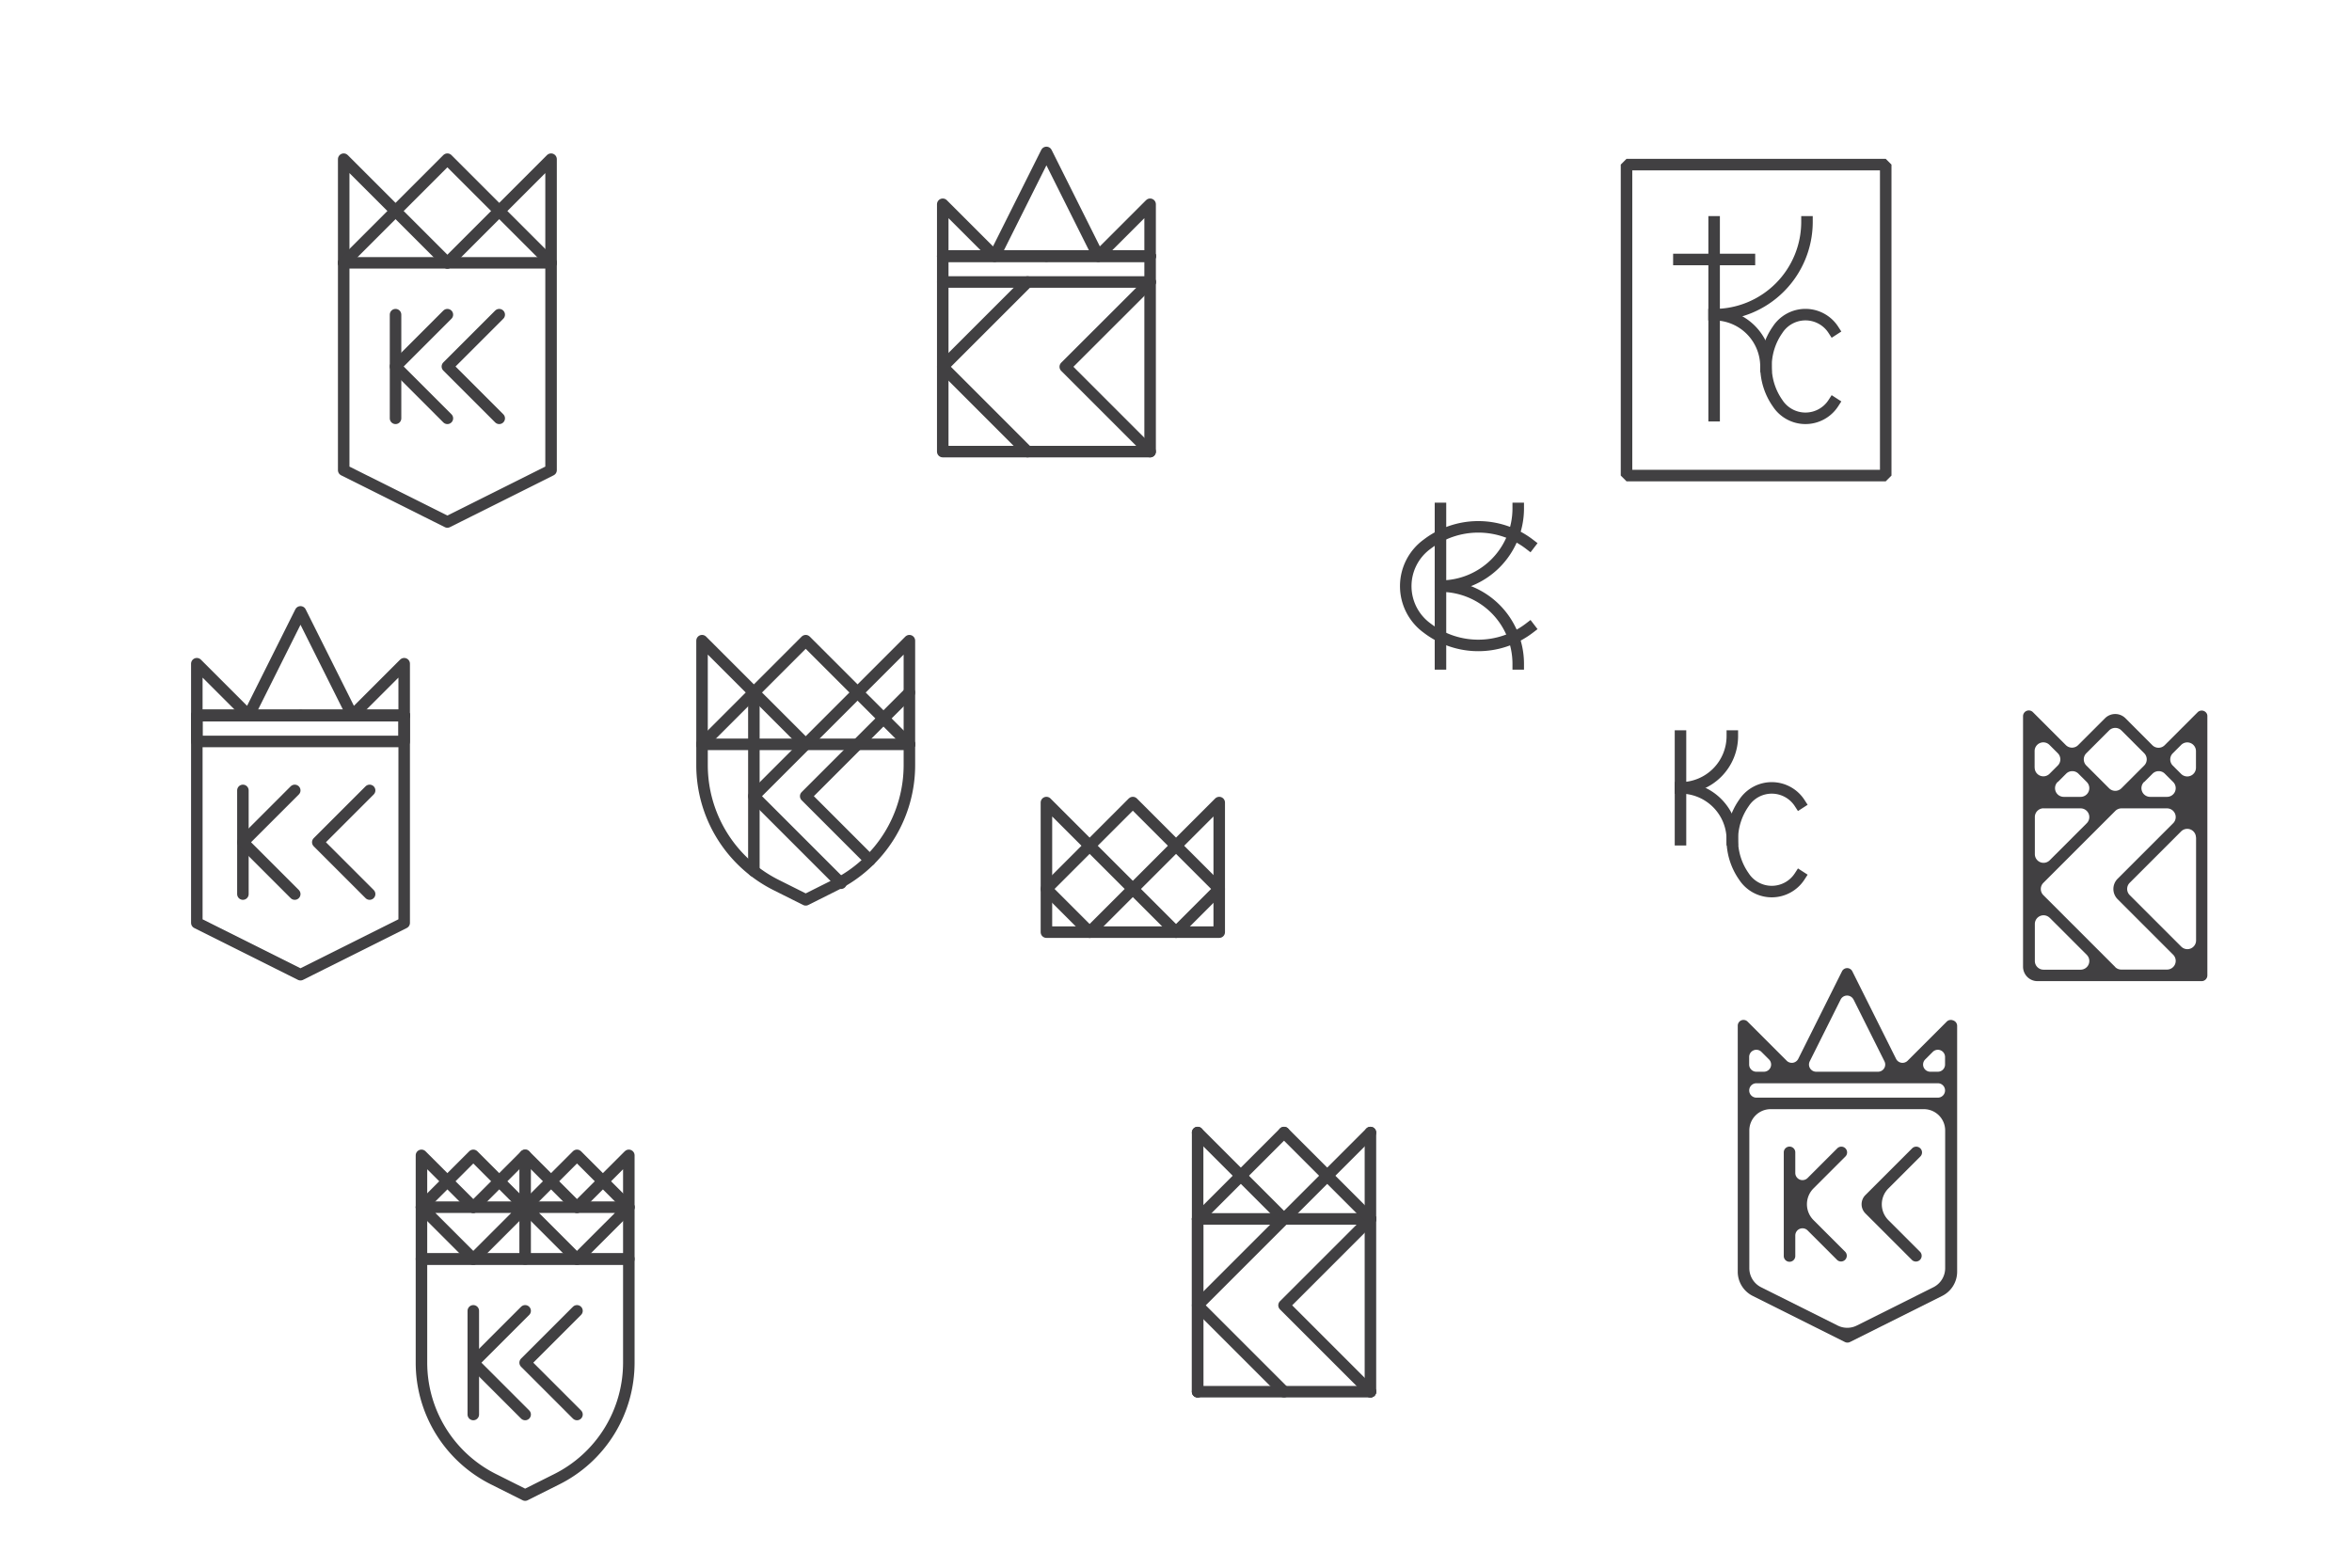 <svg id="Layer_1" data-name="Layer 1" xmlns="http://www.w3.org/2000/svg" viewBox="0 0 408.33 272.22"><defs><style>.cls-1,.cls-2{fill:none;stroke:#414042;stroke-width:2px;}.cls-1{stroke-linecap:round;stroke-linejoin:round;}.cls-2{stroke-linecap:square;stroke-linejoin:bevel;}.cls-3{fill:#414042;}</style></defs><title>kcArtboard 1</title><polyline class="cls-1" points="189.17 146.86 196.67 154.36 189.17 161.86"/><polyline class="cls-1" points="204.17 146.86 211.67 154.36 204.17 161.86"/><polyline class="cls-1" points="189.17 161.86 181.67 154.36 189.17 146.86"/><polyline class="cls-1" points="204.17 146.86 196.67 154.36 204.17 161.86"/><polygon class="cls-1" points="181.67 161.86 181.67 139.36 189.17 146.86 196.67 139.36 204.17 146.86 211.67 139.36 211.67 161.86 181.67 161.86"/><line class="cls-1" x1="121.88" y1="129.25" x2="157.88" y2="129.25"/><line class="cls-1" x1="148.88" y1="120.25" x2="157.88" y2="129.25"/><line class="cls-1" x1="121.88" y1="129.25" x2="130.88" y2="120.25"/><polyline class="cls-1" points="121.88 129.25 121.88 111.25 130.88 120.25 139.88 111.25 148.88 120.25 157.88 111.25 157.88 129.25"/><path class="cls-1" d="M121.88,129.25v3.61a23.28,23.28,0,0,0,12.87,20.82l5.13,2.57,5.13-2.57a23.28,23.28,0,0,0,12.87-20.82v-3.61"/><polyline class="cls-1" points="130.88 120.25 139.88 129.25 148.88 120.25"/><line class="cls-1" x1="130.88" y1="120.25" x2="130.88" y2="151.25"/><polyline class="cls-1" points="139.88 129.25 130.88 138.25 146 153.37"/><polyline class="cls-1" points="157.88 120.25 139.88 138.25 151 149.37"/><polyline class="cls-1" points="59.67 45.64 59.67 27.64 68.67 36.64 77.67 27.64 86.67 36.64 95.67 27.64 95.67 45.64"/><polygon class="cls-1" points="95.67 81.64 77.67 90.64 59.67 81.64 59.67 45.64 95.67 45.64 95.67 81.64"/><line class="cls-1" x1="68.67" y1="36.64" x2="77.67" y2="45.64"/><line class="cls-1" x1="86.67" y1="36.64" x2="95.67" y2="45.64"/><line class="cls-1" x1="59.67" y1="45.64" x2="68.67" y2="36.64"/><line class="cls-1" x1="77.67" y1="45.64" x2="86.67" y2="36.64"/><line class="cls-1" x1="68.67" y1="54.64" x2="68.67" y2="72.64"/><polyline class="cls-1" points="77.67 54.64 68.67 63.64 77.67 72.64"/><polyline class="cls-1" points="86.67 72.64 77.67 63.64 86.67 54.64"/><polyline class="cls-1" points="82.17 209.62 91.17 209.62 82.17 218.62"/><polyline class="cls-1" points="100.17 209.62 109.17 209.62 100.17 218.62"/><polyline class="cls-1" points="82.17 218.62 73.17 209.62 82.17 209.62"/><polyline class="cls-1" points="100.17 209.62 91.17 209.62 100.17 218.62"/><polygon class="cls-1" points="73.17 218.62 73.17 200.62 82.17 209.62 91.17 200.62 100.17 209.62 109.17 200.62 109.17 218.62 73.17 218.62"/><line class="cls-1" x1="82.17" y1="227.62" x2="82.17" y2="245.62"/><polyline class="cls-1" points="91.17 227.62 82.17 236.62 91.17 245.62"/><polyline class="cls-1" points="100.17 227.62 91.17 236.62 100.17 245.62"/><path class="cls-1" d="M96.66,256.86l-5.49,2.75-5.49-2.75a22.63,22.63,0,0,1-12.51-20.24v-18h36v18A22.63,22.63,0,0,1,96.66,256.86Z"/><line class="cls-1" x1="91.17" y1="200.62" x2="91.17" y2="218.62"/><polyline class="cls-1" points="73.17 209.62 82.17 200.62 91.17 209.62 100.17 200.62 109.17 209.62"/><polyline class="cls-1" points="34.17 124.25 34.17 115.25 43.17 124.25 52.17 106.25 61.17 124.25 70.17 115.25 70.17 124.25"/><line class="cls-1" x1="43.17" y1="124.25" x2="52.17" y2="124.25"/><line class="cls-1" x1="61.17" y1="124.25" x2="70.17" y2="124.25"/><line class="cls-1" x1="34.17" y1="124.25" x2="43.17" y2="124.25"/><line class="cls-1" x1="52.17" y1="124.25" x2="61.17" y2="124.25"/><polygon class="cls-1" points="70.17 160.25 52.17 169.25 34.17 160.25 34.17 124.25 70.17 124.25 70.17 160.25"/><line class="cls-1" x1="42.17" y1="137.25" x2="42.17" y2="155.25"/><polyline class="cls-1" points="51.17 137.25 42.17 146.25 51.17 155.25"/><polyline class="cls-1" points="64.17 155.25 55.17 146.25 64.17 137.25"/><line class="cls-1" x1="34.17" y1="124.25" x2="70.17" y2="124.25"/><rect class="cls-1" x="34.17" y="124.25" width="36" height="4.5"/><path class="cls-2" d="M300.75,145.81a9,9,0,0,0-9-9"/><path class="cls-2" d="M291.75,136.81a9,9,0,0,0,9-9"/><line class="cls-2" x1="291.75" y1="127.81" x2="291.75" y2="145.81"/><path class="cls-2" d="M312.44,152.18a5.77,5.77,0,0,1-9.69,0,11.09,11.09,0,0,1,0-12.73,5.77,5.77,0,0,1,9.69,0"/><path class="cls-2" d="M306.59,63.64a9,9,0,0,0-9-9"/><path class="cls-2" d="M297.59,54.64a16.12,16.12,0,0,0,16.12-16.12"/><line class="cls-2" x1="297.59" y1="38.52" x2="297.59" y2="72.18"/><path class="cls-2" d="M318.29,70a5.77,5.77,0,0,1-9.69,0,11.09,11.09,0,0,1,0-12.73,5.77,5.77,0,0,1,9.69,0"/><line class="cls-2" x1="291.47" y1="45.06" x2="303.72" y2="45.06"/><rect class="cls-2" x="282.38" y="28.58" width="45" height="54"/><path class="cls-2" d="M263.58,115.28a13.49,13.49,0,0,0-13.5-13.5"/><path class="cls-2" d="M250.08,101.78a13.49,13.49,0,0,0,13.5-13.5"/><line class="cls-2" x1="250.08" y1="88.28" x2="250.08" y2="115.28"/><path class="cls-2" d="M265.53,109.06a14.6,14.6,0,0,1-17.77,0,9,9,0,0,1,0-14.56,14.6,14.6,0,0,1,17.77,0"/><polyline class="cls-1" points="163.67 44.47 163.67 35.47 172.67 44.47 181.67 26.47 190.67 44.47 199.67 35.47 199.67 44.47"/><line class="cls-1" x1="172.67" y1="44.47" x2="181.67" y2="44.47"/><line class="cls-1" x1="190.67" y1="44.47" x2="199.67" y2="44.47"/><line class="cls-1" x1="163.67" y1="44.47" x2="172.67" y2="44.47"/><line class="cls-1" x1="181.67" y1="44.47" x2="190.67" y2="44.47"/><polyline class="cls-1" points="163.67 48.97 163.67 78.42 199.67 78.42 184.94 63.69 199.67 48.97"/><polyline class="cls-1" points="178.39 48.97 163.67 63.69 178.39 78.42"/><line class="cls-1" x1="163.67" y1="44.47" x2="199.67" y2="44.47"/><rect class="cls-1" x="163.67" y="44.47" width="36" height="4.5"/><line class="cls-1" x1="199.67" y1="48.97" x2="199.67" y2="78.42"/><path class="cls-3" d="M383.16,124a1,1,0,0,0-1.63-.32l-5.72,5.72a1.51,1.51,0,0,1-2.14,0L369,124.72a2.51,2.51,0,0,0-3.55,0l-4.66,4.66a1.51,1.51,0,0,1-2.14,0l-5.72-5.72a1,1,0,0,0-1.71.71v43.49a2.51,2.51,0,0,0,2.51,2.51h28.49a1,1,0,0,0,1-1v-45A1,1,0,0,0,383.16,124Zm-1.92,6.44v2.87a1.51,1.51,0,0,1-2.58,1.07l-1.44-1.44a1.51,1.51,0,0,1,0-2.14l1.44-1.44A1.51,1.51,0,0,1,381.24,130.42Zm-14,37.49-12.49-12.49a1.51,1.51,0,0,1,0-2.14l12.49-12.49a1.51,1.51,0,0,1,1.07-.44h7.9a1.51,1.51,0,0,1,1.07,2.58l-9.64,9.64a2.51,2.51,0,0,0,0,3.55l9.64,9.64a1.51,1.51,0,0,1-1.07,2.58h-7.9A1.51,1.51,0,0,1,367.21,167.92Zm-11.39-8.56,6.43,6.43a1.51,1.51,0,0,1-1.07,2.58h-6.43a1.51,1.51,0,0,1-1.51-1.51v-6.43A1.51,1.51,0,0,1,355.82,159.35Zm-1.07-19h6.43a1.51,1.51,0,0,1,1.07,2.58l-6.43,6.43a1.51,1.51,0,0,1-2.58-1.07v-6.43A1.51,1.51,0,0,1,354.75,140.36Zm2.48-4.58,1.44-1.44a1.51,1.51,0,0,1,2.14,0l1.44,1.44a1.51,1.51,0,0,1-1.07,2.58H358.3A1.51,1.51,0,0,1,357.23,135.78Zm15,0,1.44-1.44a1.51,1.51,0,0,1,2.14,0l1.44,1.44a1.51,1.51,0,0,1-1.07,2.58H373.3A1.51,1.51,0,0,1,372.23,135.78Zm9,9.64V163.3a1.51,1.51,0,0,1-2.58,1.07l-8.94-8.94a1.51,1.51,0,0,1,0-2.14l8.94-8.94A1.51,1.51,0,0,1,381.24,145.42ZM368.3,126.84l3.95,3.95a1.51,1.51,0,0,1,0,2.14l-3.95,3.95a1.51,1.51,0,0,1-2.14,0l-3.95-3.95a1.51,1.51,0,0,1,0-2.14l3.95-3.95A1.51,1.51,0,0,1,368.3,126.84Zm-15.07,6.45v-2.87a1.51,1.51,0,0,1,2.58-1.07l1.44,1.44a1.51,1.51,0,0,1,0,2.14l-1.44,1.44A1.51,1.51,0,0,1,353.24,133.3Z"/><line class="cls-1" x1="207.92" y1="211.66" x2="207.92" y2="241.66"/><polyline class="cls-1" points="222.92 211.66 207.92 226.66 222.92 241.66"/><polyline class="cls-1" points="237.92 211.66 222.92 226.66 237.92 241.66"/><line class="cls-1" x1="207.92" y1="241.66" x2="207.92" y2="211.66"/><polyline class="cls-1" points="237.92 211.66 207.92 211.66 207.92 196.66"/><line class="cls-1" x1="237.92" y1="241.66" x2="207.92" y2="241.66"/><line class="cls-1" x1="207.92" y1="196.66" x2="222.92" y2="211.66"/><line class="cls-1" x1="222.92" y1="211.66" x2="237.92" y2="196.66"/><line class="cls-1" x1="237.92" y1="196.66" x2="237.92" y2="211.66"/><line class="cls-1" x1="207.92" y1="211.66" x2="222.92" y2="196.66"/><line class="cls-1" x1="222.92" y1="196.66" x2="237.92" y2="211.66"/><line class="cls-1" x1="237.92" y1="211.66" x2="237.92" y2="241.66"/><path class="cls-3" d="M339.06,177.18a1,1,0,0,0-1.09.22l-6.79,6.79a1.25,1.25,0,0,1-2-.32l-7.6-15.21a1,1,0,0,0-1.79,0l-7.6,15.21a1.25,1.25,0,0,1-2,.32l-6.79-6.79a1,1,0,0,0-1.71.71v42.71a4.7,4.7,0,0,0,2.6,4.21l16,8a1,1,0,0,0,.89,0l16-8a4.7,4.7,0,0,0,2.6-4.21V178.1A1,1,0,0,0,339.06,177.18Zm-2.63,13.42h-31.5a1.25,1.25,0,0,1-1.25-1.25h0a1.25,1.25,0,0,1,1.25-1.25h31.5a1.25,1.25,0,0,1,1.25,1.25h0A1.25,1.25,0,0,1,336.42,190.6Zm0-4.5h-1.32a1.25,1.25,0,0,1-.88-2.13l1.32-1.32a1.25,1.25,0,0,1,2.13.88v1.32A1.25,1.25,0,0,1,336.42,186.1Zm-14.63-12.53,5.36,10.72A1.25,1.25,0,0,1,326,186.1H315.31a1.25,1.25,0,0,1-1.12-1.81l5.36-10.72A1.25,1.25,0,0,1,321.79,173.57ZM306.24,186.1h-1.32a1.25,1.25,0,0,1-1.25-1.25v-1.32a1.25,1.25,0,0,1,2.13-.88l1.32,1.32A1.25,1.25,0,0,1,306.24,186.1ZM319,230.15l-13.3-6.65a3.7,3.7,0,0,1-2-3.31V196.3a3.7,3.7,0,0,1,3.7-3.7H334a3.7,3.7,0,0,1,3.7,3.7v23.89a3.7,3.7,0,0,1-2,3.31l-13.3,6.65A3.7,3.7,0,0,1,319,230.15Z"/><path class="cls-3" d="M320.38,199.4a1,1,0,0,0-1.41,0l-5.16,5.16a1.25,1.25,0,0,1-2.13-.88V200.1a1,1,0,1,0-2,0v18a1,1,0,0,0,2,0v-3.57a1.25,1.25,0,0,1,2.13-.88l5.16,5.16a1,1,0,0,0,1.41-1.41l-5.54-5.54a3.89,3.89,0,0,1,0-5.5l5.54-5.54A1,1,0,0,0,320.38,199.4Z"/><path class="cls-3" d="M333.38,199.4a1,1,0,0,0-1.41,0l-8.12,8.12a2.25,2.25,0,0,0,0,3.18l8.12,8.12a1,1,0,0,0,1.41-1.41l-5.54-5.54a3.89,3.89,0,0,1,0-5.5l5.54-5.54A1,1,0,0,0,333.38,199.4Z"/></svg>